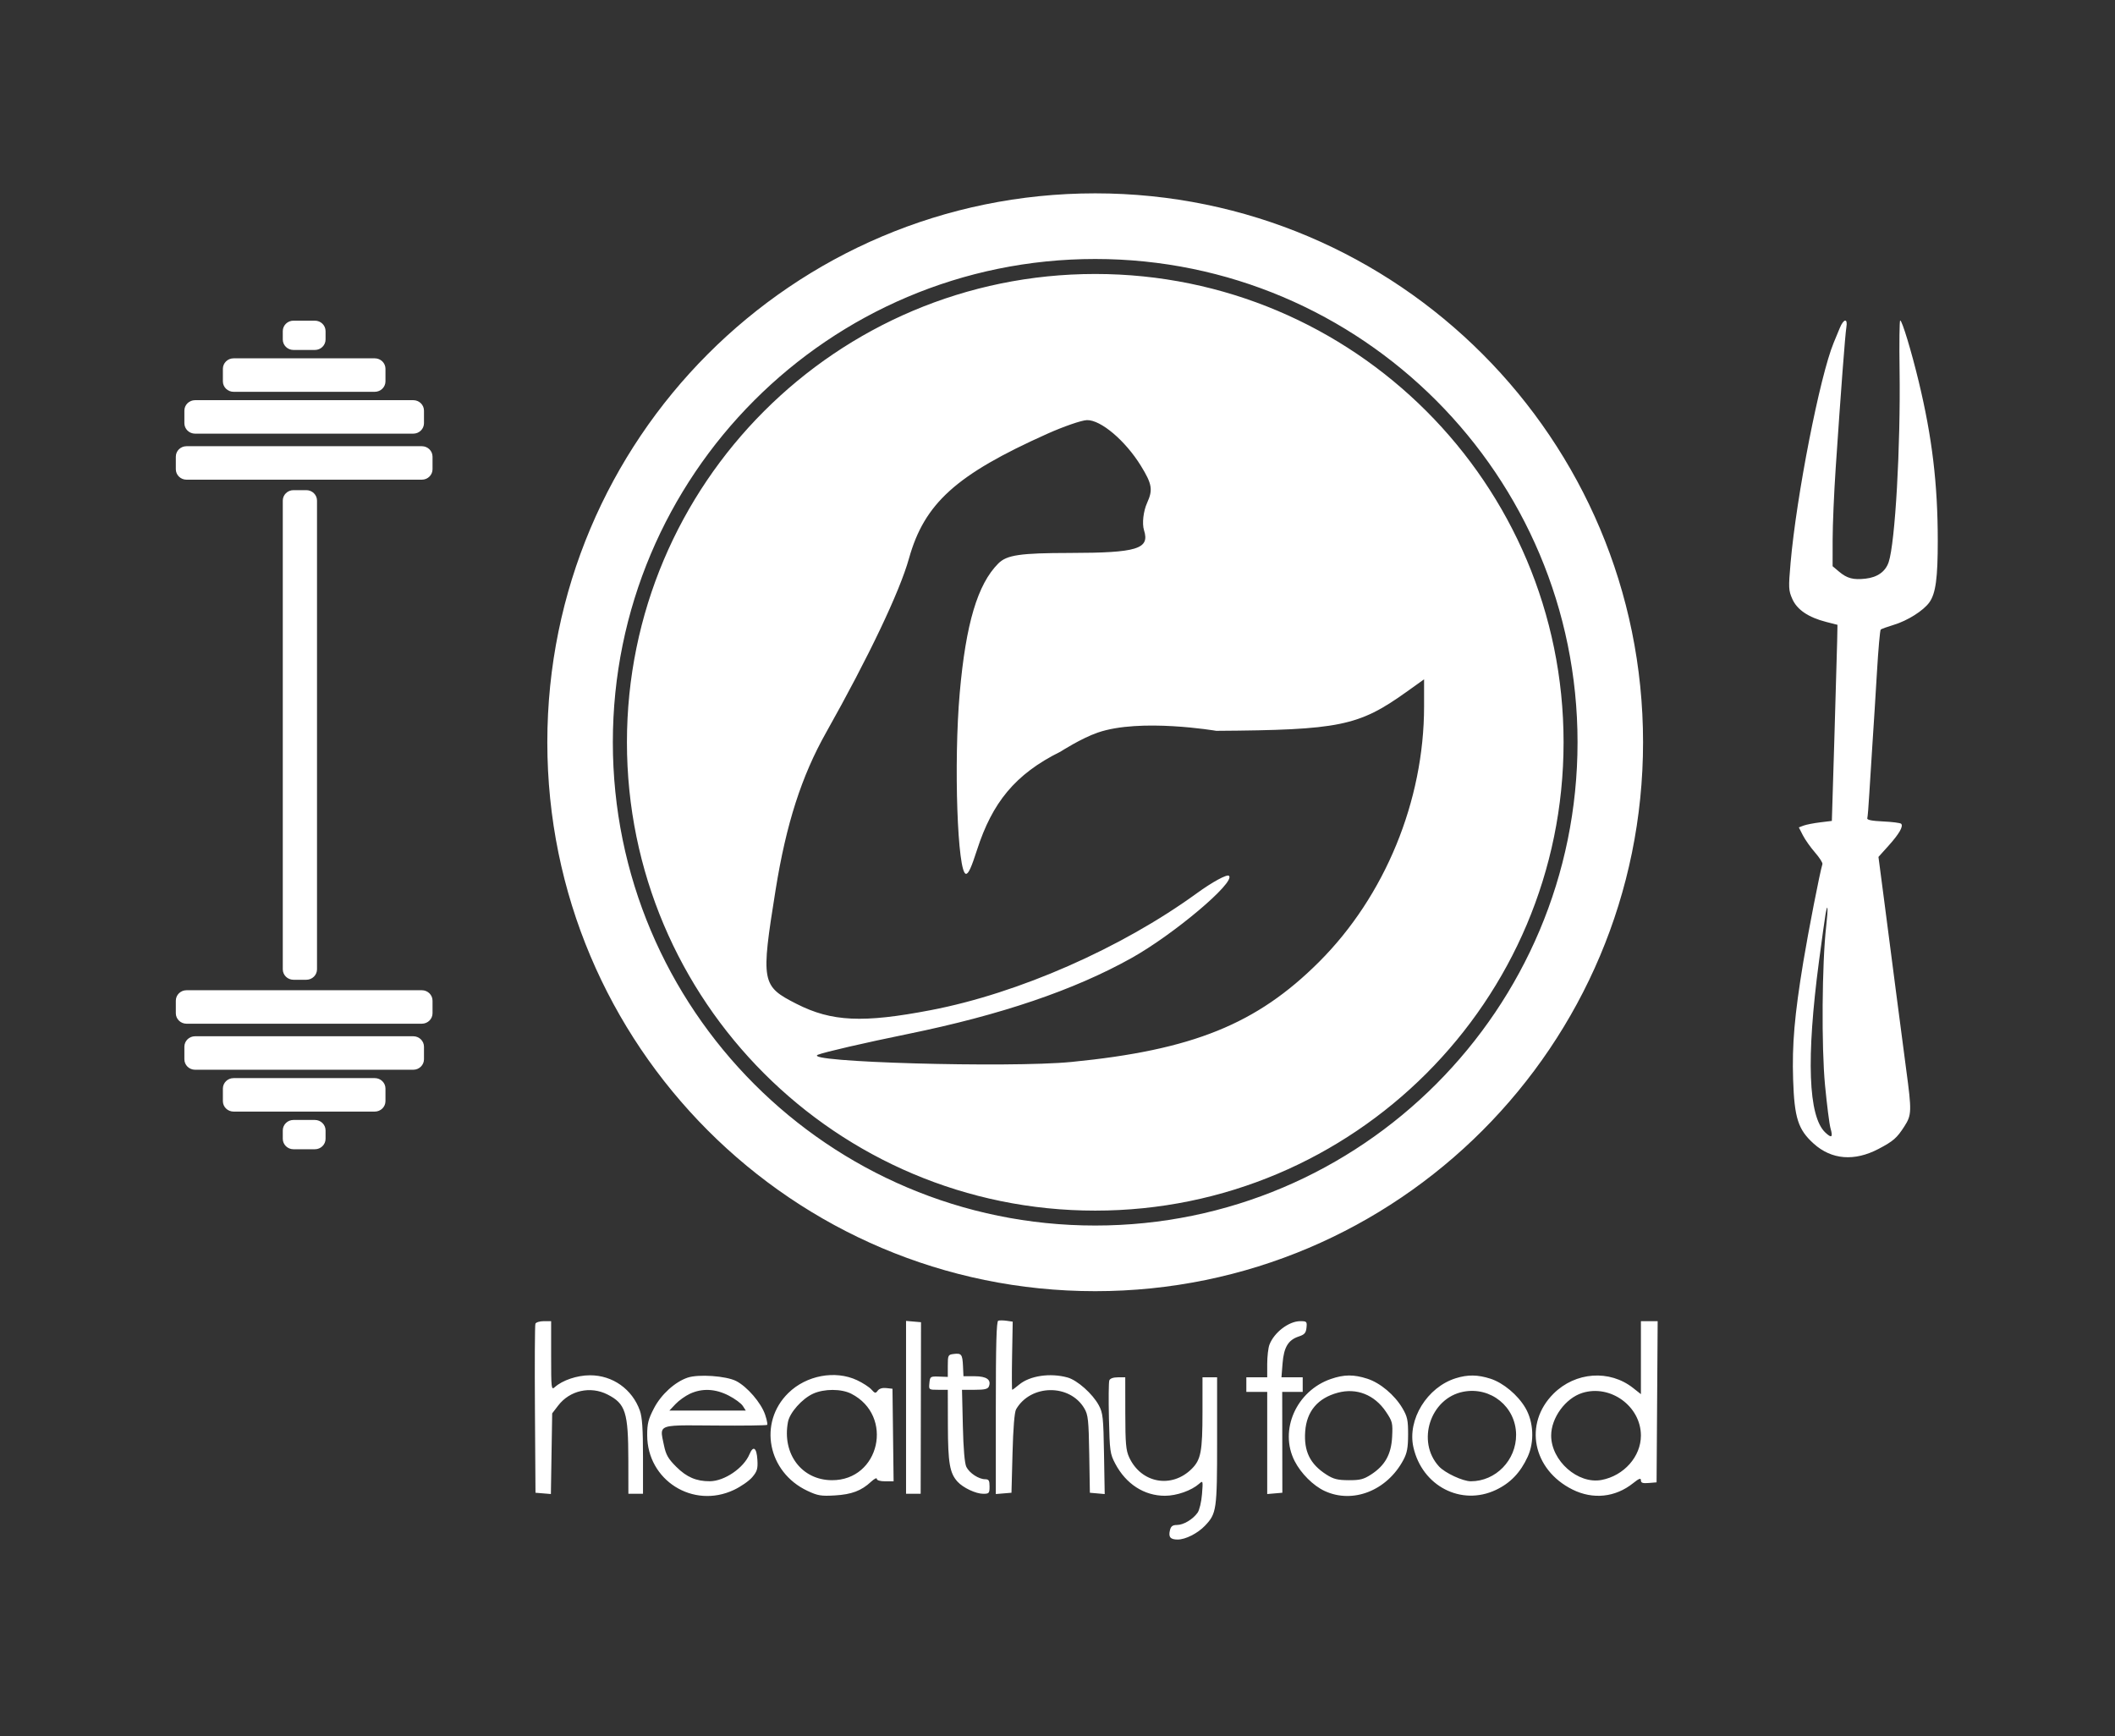 <svg width="536" height="440" viewBox="0 0 536 440" fill="none" xmlns="http://www.w3.org/2000/svg">
<rect x="0" y="0" width="536" height="440" fill="#333333" stroke="none"/>
<path fill-rule="evenodd" clip-rule="evenodd" d="M416.396 188.109C416.396 264.937 354.233 327.218 277.552 327.218C200.87 327.218 138.707 264.937 138.707 188.109C138.707 111.281 200.87 49 277.552 49C354.233 49 416.396 111.281 416.396 188.109ZM155.311 188.109C155.311 255.749 210.04 310.583 277.552 310.583C345.063 310.583 399.793 255.749 399.793 188.109C399.793 120.469 345.063 65.635 277.552 65.635C210.04 65.635 155.311 120.469 155.311 188.109ZM277.568 306.803C343.116 306.803 396.253 253.666 396.253 188.118C396.253 122.57 343.116 69.433 277.568 69.433C212.02 69.433 158.883 122.57 158.883 188.118C158.883 253.666 212.02 306.803 277.568 306.803ZM265.354 109.958C242.324 120.283 234.268 127.554 230.354 141.548C227.991 149.999 220.157 166.451 209.351 185.657C203.112 196.744 199.241 208.805 196.564 225.496C192.799 248.978 192.964 249.883 201.86 254.405C210.763 258.933 218.681 259.301 235.921 255.991C258.127 251.729 284.093 240.321 303.262 226.408C307.295 223.48 310.987 221.478 311.467 221.96C313.112 223.61 297.45 236.814 286.756 242.792C272.232 250.911 253.642 257.223 230.045 262.046C219.196 264.262 208.964 266.623 207.31 267.29C202.672 269.16 255.744 270.675 271.547 269.125C302.226 266.112 318.489 259.541 334.282 243.774C350.969 227.115 360.901 202.956 360.901 179.03V172.158L356.382 175.387C344.315 184.008 339.427 185.006 308.24 185.212C308.24 185.212 288.983 181.93 278.204 185.657C273.974 187.119 268.767 190.482 268.767 190.482C257.167 196.213 251.45 203.519 247.628 215.317C246.194 219.747 245.468 221.452 244.818 221.452C242.644 221.452 241.664 193.262 243.223 175.597C244.774 158.049 247.747 148.07 252.992 142.807C255.148 140.644 258.508 140.15 271.195 140.132C288.207 140.106 291.427 139.118 289.93 134.387C289.393 132.691 289.751 129.549 290.725 127.405C292.217 124.119 291.968 122.651 289.135 118.051C285.198 111.662 278.969 106.383 275.466 106.47C274.109 106.504 269.558 108.075 265.354 109.958ZM256.493 343.579C256.406 348.327 256.421 352.213 256.524 352.212C256.627 352.212 257.408 351.628 258.26 350.914C260.967 348.644 266.148 347.876 270.544 349.092C273.019 349.776 276.908 353.236 278.47 356.141C279.509 358.077 279.631 359.211 279.788 368.453L279.963 378.634L278.083 378.468L276.205 378.302L276.044 368.535C275.899 359.858 275.761 358.564 274.809 356.941C271.12 350.648 261.182 350.774 257.506 357.159C257.095 357.873 256.77 361.872 256.601 368.288L256.336 378.302L254.352 378.465L252.368 378.63V356.767C252.368 340.652 252.53 334.852 252.982 334.702C253.32 334.59 254.282 334.599 255.122 334.722L256.648 334.944L256.493 343.579ZM139.674 343.596C139.674 351.958 139.718 352.335 140.609 351.532C142.531 349.798 146.245 348.545 149.49 348.534C155.239 348.513 160.235 352.046 162.167 357.5C162.751 359.15 162.953 362.152 162.953 369.144V378.565H161.102H159.25L159.237 370C159.219 357.874 158.538 355.734 153.949 353.398C149.625 351.197 144.398 352.369 141.464 356.196L139.939 358.187L139.774 368.406L139.611 378.625L137.658 378.464L135.707 378.302L135.568 357.22C135.491 345.625 135.543 335.841 135.684 335.478C135.822 335.115 136.778 334.818 137.806 334.818H139.674V343.596ZM233.395 344.305L233.351 366.047L233.322 378.565H231.47H229.618V356.66V334.754L231.512 334.918L233.41 335.082L233.395 344.305ZM331.102 336.465C330.966 337.811 330.606 338.221 329.134 338.705C326.47 339.582 325.364 341.426 325.037 345.527L324.757 349.049H327.45H330.142V350.894V352.739H327.545H324.948L324.966 365.52L324.983 378.302L323.065 378.465L321.148 378.63V365.684V352.739H318.503H315.857V350.894V349.049H318.503H321.148V345.658C321.148 343.792 321.402 341.598 321.712 340.782C322.893 337.675 326.626 334.823 329.514 334.82C331.16 334.818 331.258 334.918 331.102 336.465ZM419.961 355.242L419.822 375.666L417.838 375.83C416.299 375.956 415.852 375.803 415.852 375.146C415.852 374.499 415.384 374.673 413.868 375.884C409.37 379.479 403.705 380.072 398.522 377.493C388.398 372.452 386.083 360.786 393.701 353.197C399.256 347.662 407.907 347.041 413.868 351.749L415.852 353.315V344.067V334.818H417.975H420.098L419.961 355.242ZM244.048 346.18L244.167 348.767L247.019 348.776C250.043 348.786 251.267 349.662 250.618 351.349C250.36 352.018 249.556 352.211 247.041 352.211H243.798L244.012 361.304C244.152 367.218 244.464 370.871 244.904 371.758C245.682 373.325 248.053 374.876 249.671 374.876C250.587 374.876 250.781 375.199 250.781 376.72C250.781 378.424 250.659 378.565 249.172 378.565C247.301 378.565 244.064 377.038 242.662 375.494C240.687 373.319 240.246 370.755 240.222 361.304L240.199 352.211H237.784C235.379 352.211 235.371 352.206 235.536 350.499C235.696 348.847 235.78 348.788 237.95 348.865L240.199 348.945V346.133C240.199 343.462 240.272 343.312 241.654 343.137C243.654 342.884 243.912 343.21 244.048 346.18ZM186.573 349.994C189.368 351.432 192.868 355.493 193.897 358.494C194.178 359.315 194.375 360.091 194.44 360.582C194.478 360.858 194.473 361.044 194.419 361.098C194.269 361.249 188.334 361.325 181.231 361.267C180.481 361.261 179.77 361.255 179.097 361.249L179.031 361.248C171.332 361.178 168.624 361.153 167.926 362.321C167.547 362.954 167.76 363.937 168.089 365.455C168.118 365.589 168.147 365.727 168.178 365.87C168.205 365.997 168.233 366.127 168.261 366.262C168.771 368.706 169.329 369.683 171.403 371.748C174.015 374.35 176.472 375.405 179.884 375.388C183.591 375.371 188.489 372.032 189.946 368.531C190.892 366.251 191.763 366.877 191.946 369.972C192.08 372.229 191.884 372.885 190.645 374.352C189.844 375.301 187.749 376.756 185.991 377.585C175.627 382.47 164.033 375.156 164.017 363.721C164.012 360.781 164.293 359.67 165.738 356.886C167.553 353.395 171.036 350.224 174.262 349.13C177.003 348.2 184.043 348.693 186.573 349.994ZM217.184 349.77C218.639 350.451 220.281 351.514 220.834 352.132C221.728 353.134 221.903 353.166 222.446 352.425C222.828 351.905 223.639 351.66 224.617 351.771L226.179 351.948L226.321 363.675L226.463 375.403H224.337C223.048 375.403 222.211 375.156 222.211 374.777C222.211 374.433 221.555 374.762 220.756 375.508C218.299 377.798 215.843 378.729 211.596 378.98C208.072 379.189 207.237 379.049 204.61 377.81C194.543 373.066 192.109 360.54 199.792 353.018C204.357 348.547 211.656 347.184 217.184 349.77ZM346.51 349.401C349.785 350.455 353.433 353.517 355.415 356.875C356.668 359.001 356.859 359.89 356.852 363.544C356.844 366.884 356.596 368.223 355.658 369.985C351.521 377.761 342.851 381.177 335.698 377.853C332.805 376.508 329.71 373.422 328.1 370.276C324.107 362.481 328.517 352.488 337.28 349.469C340.641 348.312 343.068 348.294 346.51 349.401ZM377.725 349.401C380.972 350.445 384.647 353.514 386.571 356.784C388.661 360.337 388.904 365.388 387.163 369.173C385.31 373.207 382.766 375.859 379.087 377.593C370.298 381.736 360.399 376.602 358.194 366.757C356.622 359.749 361.672 351.545 368.952 349.277C371.98 348.332 374.516 348.369 377.725 349.401ZM285.182 358.141C285.192 365.852 285.342 367.554 286.171 369.342C289.209 375.898 296.932 377.308 302.024 372.236C304.343 369.925 304.741 367.83 304.744 357.878L304.746 349.049H306.598H308.449V365.142C308.449 382.657 308.321 383.564 305.38 386.652C303.527 388.598 300.439 390.161 298.45 390.161C296.585 390.161 296.063 389.517 296.507 387.759C296.622 387.296 296.782 386.983 297.035 386.78C297.314 386.558 297.704 386.47 298.275 386.468C299.941 386.464 302.316 385.044 303.517 383.335C303.974 382.687 304.472 380.577 304.622 378.647C304.889 375.226 304.87 375.162 303.886 376.033C301.933 377.759 298.197 379.069 295.223 379.069C289.961 379.069 285.352 376.087 282.629 370.922C281.322 368.443 281.227 367.766 281.035 359.451C280.922 354.591 280.966 350.262 281.132 349.832C281.32 349.344 282.138 349.049 283.302 349.049H285.171L285.182 358.141ZM174.857 353.211C173.694 353.747 172.043 354.929 171.188 355.834L169.633 357.483H179.321H189.007L188.247 356.297C187.829 355.644 186.209 354.458 184.648 353.661C181.269 351.935 177.955 351.782 174.857 353.211ZM206.073 353.195C203.27 354.467 200.141 357.988 199.691 360.374C198.169 368.459 203.182 375.095 210.836 375.123C222.963 375.169 226.637 358.796 215.75 353.217C213.239 351.931 208.881 351.92 206.073 353.195ZM339.057 352.944C333.967 354.308 331.144 357.648 330.774 362.745C330.407 367.804 331.999 371.044 336.161 373.707C337.936 374.844 338.982 375.106 341.782 375.122C343.232 375.129 344.188 375.073 345.02 374.86C345.838 374.65 346.535 374.289 347.465 373.687C351.007 371.393 352.579 368.573 352.805 364.118C352.981 360.608 352.885 360.221 351.224 357.752C348.339 353.469 343.798 351.674 339.057 352.944ZM370.838 352.703C362.465 354.328 358.885 365.354 364.69 371.644C366.209 373.291 370.716 375.392 372.734 375.395C379.066 375.403 384.28 370.034 384.222 363.563C384.158 356.514 377.798 351.354 370.838 352.703ZM400.979 353.011C396.731 354.354 393.109 359.323 393.109 363.807C393.109 370.211 399.906 376.196 405.887 375.059C411.556 373.982 415.852 369.13 415.852 363.807C415.852 356.382 408.102 350.757 400.979 353.011ZM465.221 118.534C466.547 98.855 467.617 84.752 467.921 82.95C468.316 80.61 467.26 80.695 466.272 83.083L465.804 84.211L465.687 84.494C465.342 85.328 464.97 86.227 464.699 86.881C461.212 95.3 455.26 125.712 453.782 142.658C453.23 148.978 453.262 149.621 454.225 151.8C455.429 154.521 458.285 156.457 462.798 157.612L465.668 158.347L465.586 162.563C465.541 164.882 465.22 176.064 464.874 187.411L464.243 208.042L461.272 208.406C459.638 208.607 457.755 208.975 457.087 209.225L455.874 209.679L456.898 211.686C457.461 212.79 458.847 214.752 459.978 216.047C461.109 217.342 461.952 218.662 461.853 218.979C461.219 221.005 458.293 235.975 456.999 243.813C454.781 257.26 454.139 264.68 454.427 273.573C454.743 283.335 455.69 286.279 459.662 289.85C464.182 293.913 469.968 294.375 476.084 291.161C479.826 289.195 480.731 288.402 482.64 285.423C484.473 282.563 484.504 281.595 483.096 271.151C482.512 266.817 481.309 257.633 480.423 250.743C479.537 243.853 478.191 233.479 477.433 227.691L476.054 217.167L478.578 214.364C481.31 211.328 482.428 209.386 481.804 208.761C481.586 208.543 479.525 208.28 477.223 208.176C474.394 208.047 473.099 207.787 473.225 207.374C473.328 207.037 473.555 204.243 473.731 201.165C473.905 198.086 474.277 192.209 474.557 188.104C474.837 183.999 475.341 175.962 475.678 170.245C476.015 164.527 476.442 159.714 476.626 159.549C476.81 159.383 478.298 158.845 479.931 158.352C483.442 157.293 487.461 154.753 488.961 152.646C490.563 150.396 491.09 146.514 491.084 136.987C491.077 122.634 489.663 110.836 486.259 96.704C484.392 88.958 482.046 81.217 481.563 81.216C481.378 81.216 481.307 86.914 481.405 93.878C481.678 113.149 480.289 137.547 478.64 142.464C477.84 144.847 475.798 146.307 472.789 146.646C469.67 146.998 468.106 146.585 466.073 144.875L464.433 143.495L464.441 136.745C464.446 133.033 464.796 124.838 465.221 118.534ZM460.989 243.546C461.727 237.975 462.473 232.627 462.646 231.66C463.23 228.408 463.321 230.22 462.804 234.77C461.738 244.146 461.586 265.349 462.516 275.044C462.997 280.053 463.621 284.955 463.902 285.937C464.563 288.243 464.208 288.536 462.592 287.017C458.262 282.95 457.719 268.221 460.989 243.546ZM74.376 81.265C72.879 81.265 71.665 82.452 71.665 83.916V86.037C71.665 87.502 72.879 88.689 74.376 88.689H79.798C81.295 88.689 82.508 87.502 82.508 86.037V83.916C82.508 82.452 81.295 81.265 79.798 81.265H74.376ZM59.196 90.81C57.699 90.81 56.485 91.997 56.485 93.461V96.643C56.485 98.107 57.699 99.294 59.196 99.294H94.978C96.475 99.294 97.689 98.107 97.689 96.643V93.461C97.689 91.997 96.475 90.81 94.978 90.81H59.196ZM46.726 104.067C46.726 102.602 47.94 101.415 49.437 101.415H104.737C106.234 101.415 107.448 102.602 107.448 104.067V107.248C107.448 108.712 106.234 109.899 104.737 109.899H49.437C47.94 109.899 46.726 108.712 46.726 107.248V104.067ZM47.268 113.081C45.771 113.081 44.558 114.268 44.558 115.732V118.914C44.558 120.378 45.771 121.565 47.268 121.565H106.905C108.403 121.565 109.616 120.378 109.616 118.914V115.732C109.616 114.268 108.403 113.081 106.905 113.081H47.268ZM71.665 288.599C71.665 290.064 72.879 291.251 74.376 291.251H79.798C81.295 291.251 82.508 290.064 82.508 288.599V286.478C82.508 285.014 81.295 283.827 79.798 283.827H74.376C72.879 283.827 71.665 285.014 71.665 286.478V288.599ZM59.196 281.706C57.699 281.706 56.485 280.519 56.485 279.055V275.873C56.485 274.409 57.699 273.222 59.196 273.222H94.978C96.475 273.222 97.689 274.409 97.689 275.873V279.055C97.689 280.519 96.475 281.706 94.978 281.706H59.196ZM46.726 268.449C46.726 269.914 47.94 271.101 49.437 271.101H104.737C106.234 271.101 107.448 269.914 107.448 268.449V265.268C107.448 263.803 106.234 262.616 104.737 262.616H49.437C47.94 262.616 46.726 263.803 46.726 265.268V268.449ZM47.268 259.435C45.771 259.435 44.558 258.248 44.558 256.783V253.602C44.558 252.138 45.771 250.951 47.268 250.951H106.905C108.403 250.951 109.616 252.138 109.616 253.602V256.783C109.616 258.248 108.403 259.435 106.905 259.435H47.268ZM77.629 124.217C79.126 124.217 80.34 125.404 80.34 126.868L80.34 245.648C80.34 247.112 79.126 248.299 77.629 248.299H74.376C72.879 248.299 71.665 247.112 71.665 245.648L71.665 126.868C71.665 125.404 72.879 124.217 74.376 124.217H77.629Z" fill="white"/>
</svg>
